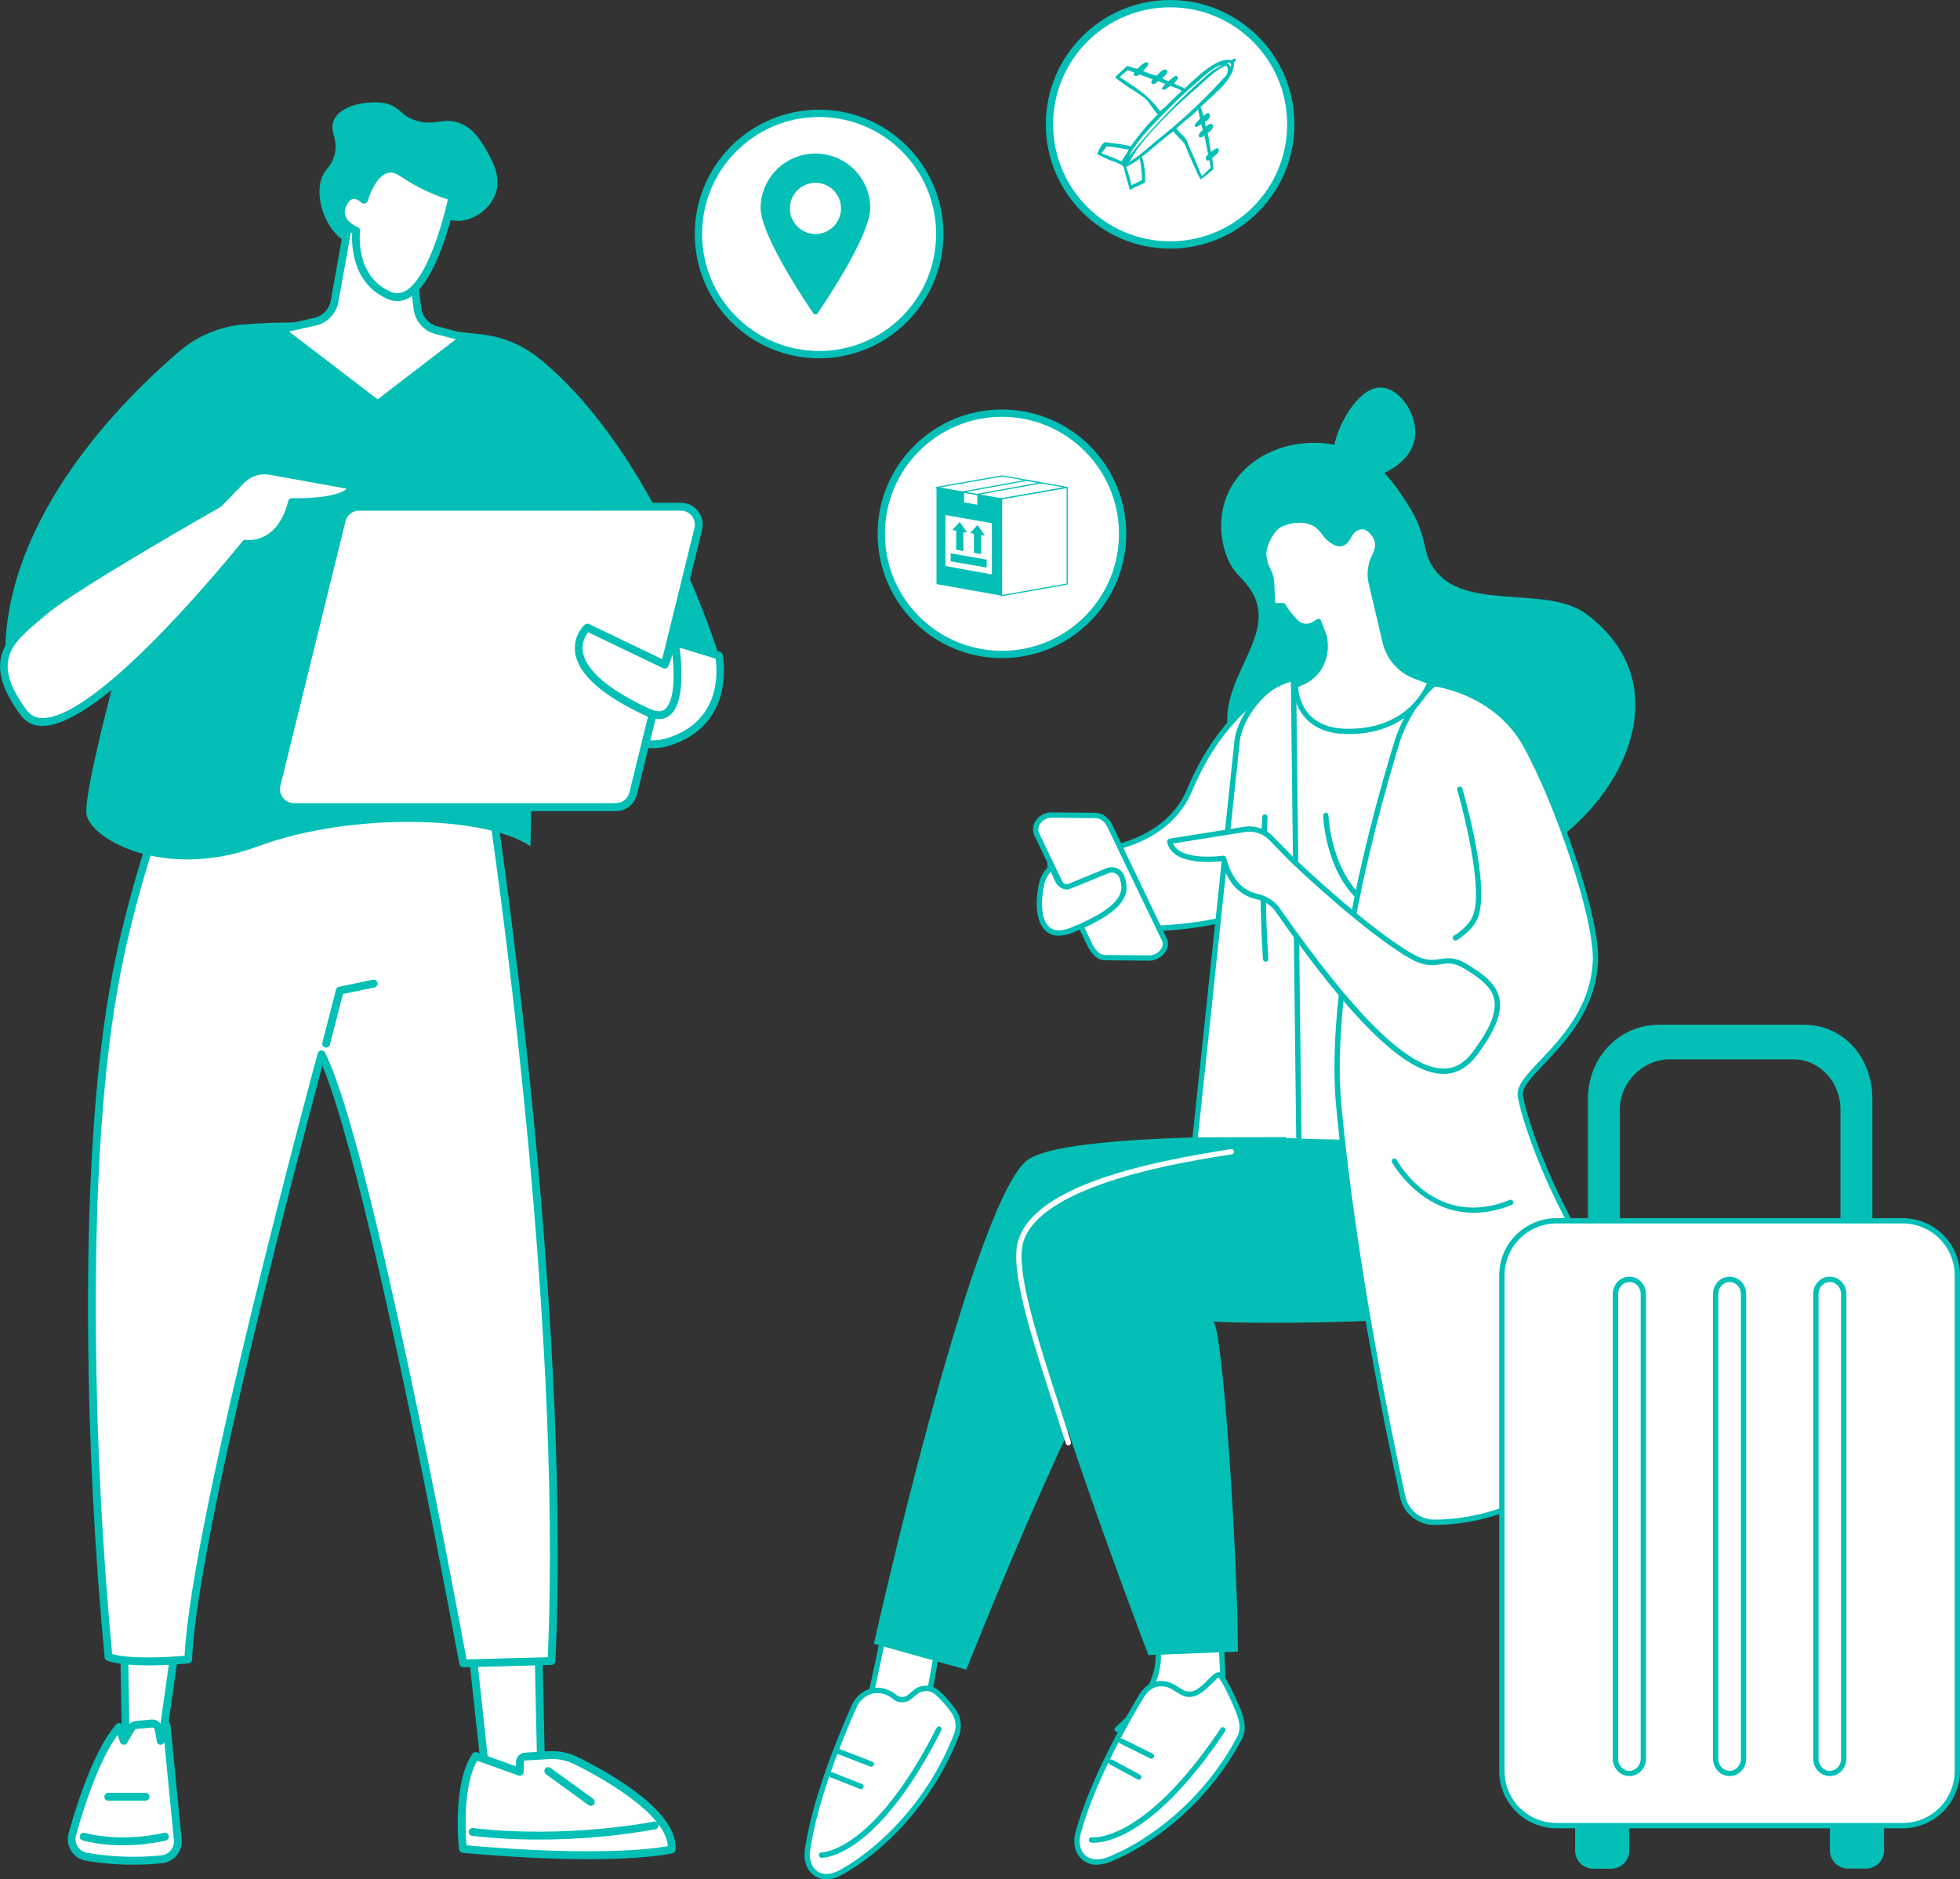 <svg width="268" height="257" viewBox="0 0 268 257" fill="none" xmlns="http://www.w3.org/2000/svg">
<rect x="0" y="0" width="268" height="257" fill="#333333" stroke="none"/>
<g clip-path="url(#clip0_2158_9069)">
<path d="M24.167 223.804L21.97 239.371H17.214L16.95 224.059L24.167 223.804Z" fill="white"/>
<path d="M17.212 239.91H21.979C22.107 239.91 22.231 239.864 22.328 239.779C22.425 239.694 22.488 239.577 22.506 239.449L24.703 223.88C24.714 223.802 24.708 223.723 24.686 223.647C24.663 223.572 24.624 223.503 24.572 223.445C24.52 223.386 24.456 223.34 24.384 223.309C24.313 223.279 24.235 223.264 24.157 223.267L16.938 223.523C16.799 223.528 16.667 223.589 16.571 223.691C16.475 223.794 16.422 223.93 16.425 224.071L16.69 239.383C16.692 239.522 16.748 239.655 16.845 239.753C16.943 239.852 17.074 239.908 17.212 239.91ZM21.506 238.834H17.737L17.491 224.579L23.548 224.364L21.506 238.834Z" fill="#03BFB5"/>
<path d="M22.159 254.258C18.713 254.617 15.234 254.499 11.82 253.908C11.485 253.85 11.165 253.722 10.882 253.532C10.599 253.342 10.359 253.094 10.177 252.804C9.995 252.515 9.875 252.19 9.825 251.85C9.775 251.511 9.796 251.164 9.887 250.834C10.977 246.925 13.321 239.525 16.275 236.158L16.919 238.05L17.95 236.314C18.02 236.197 18.116 236.098 18.231 236.025C18.346 235.953 18.476 235.908 18.61 235.896L20.752 235.692C20.967 235.67 21.184 235.731 21.357 235.862C21.531 235.994 21.649 236.186 21.689 236.402L21.977 238.042L22.789 235.929L24.314 251.569C24.381 252.214 24.191 252.859 23.787 253.363C23.383 253.867 22.798 254.188 22.159 254.258Z" fill="white"/>
<path d="M18.273 255C19.59 255.002 20.906 254.932 22.215 254.792C22.99 254.705 23.699 254.313 24.19 253.702C24.681 253.091 24.913 252.31 24.837 251.527L23.312 235.888C23.301 235.768 23.249 235.655 23.166 235.567C23.083 235.48 22.973 235.423 22.855 235.407C22.736 235.39 22.615 235.415 22.512 235.477C22.408 235.538 22.329 235.633 22.286 235.747L22.15 236.099C22.047 235.801 21.849 235.547 21.587 235.376C21.325 235.204 21.013 235.126 20.702 235.153L18.561 235.354C18.343 235.375 18.133 235.448 17.948 235.566C17.762 235.683 17.607 235.843 17.493 236.033L17.06 236.794L16.788 235.988C16.758 235.899 16.705 235.819 16.634 235.757C16.564 235.696 16.479 235.653 16.388 235.635C16.296 235.617 16.202 235.623 16.113 235.653C16.025 235.683 15.946 235.735 15.884 235.806C12.883 239.229 10.524 246.602 9.384 250.702C9.272 251.104 9.245 251.526 9.304 251.94C9.364 252.354 9.508 252.751 9.729 253.105C9.95 253.459 10.242 253.762 10.585 253.995C10.93 254.228 11.318 254.386 11.726 254.459C13.889 254.826 16.08 255.007 18.273 255ZM22.471 238.236L23.778 251.633C23.826 252.134 23.677 252.634 23.363 253.025C23.049 253.416 22.596 253.667 22.101 253.723C18.704 254.078 15.276 253.962 11.911 253.378C11.648 253.332 11.397 253.231 11.175 253.082C10.953 252.932 10.764 252.738 10.62 252.51C10.478 252.284 10.385 252.031 10.347 251.766C10.309 251.501 10.327 251.231 10.4 250.973C11.438 247.252 13.497 240.764 16.083 237.26L16.413 238.241C16.447 238.338 16.506 238.423 16.586 238.487C16.666 238.551 16.762 238.591 16.863 238.601C16.964 238.612 17.066 238.593 17.157 238.548C17.248 238.502 17.324 238.431 17.376 238.343L18.407 236.607C18.434 236.562 18.47 236.524 18.514 236.497C18.558 236.469 18.608 236.451 18.66 236.446L20.801 236.245C20.883 236.238 20.966 236.262 21.032 236.312C21.098 236.363 21.142 236.437 21.157 236.52L21.445 238.161C21.464 238.277 21.521 238.383 21.606 238.464C21.692 238.544 21.801 238.594 21.917 238.606C22.033 238.617 22.15 238.59 22.249 238.528C22.348 238.466 22.425 238.372 22.466 238.262L22.471 238.236Z" fill="#03BFB5"/>
<path d="M16.755 252.342C18.749 252.349 20.737 252.13 22.682 251.69C22.75 251.673 22.813 251.642 22.869 251.6C22.926 251.558 22.973 251.506 23.009 251.445C23.045 251.385 23.069 251.318 23.079 251.248C23.09 251.178 23.086 251.107 23.069 251.038C23.052 250.97 23.022 250.906 22.981 250.849C22.939 250.792 22.887 250.744 22.827 250.708C22.767 250.672 22.701 250.647 22.631 250.637C22.562 250.627 22.492 250.63 22.424 250.647C22.368 250.661 16.802 252.035 11.567 250.647C11.499 250.629 11.429 250.625 11.36 250.634C11.291 250.644 11.224 250.667 11.164 250.702C11.103 250.738 11.05 250.785 11.008 250.841C10.966 250.897 10.935 250.961 10.917 251.029C10.899 251.097 10.895 251.168 10.904 251.238C10.913 251.308 10.936 251.375 10.971 251.436C11.007 251.497 11.053 251.55 11.109 251.593C11.164 251.636 11.228 251.667 11.295 251.685C13.08 252.138 14.915 252.359 16.755 252.342Z" fill="#03BFB5"/>
<path d="M14.837 246.252H19.936C20.072 246.243 20.198 246.182 20.291 246.082C20.384 245.982 20.435 245.851 20.435 245.714C20.435 245.577 20.384 245.445 20.291 245.345C20.198 245.246 20.072 245.185 19.936 245.176H14.837C14.764 245.171 14.691 245.181 14.622 245.206C14.553 245.231 14.49 245.27 14.437 245.32C14.383 245.371 14.341 245.432 14.312 245.499C14.283 245.567 14.268 245.64 14.268 245.714C14.268 245.788 14.283 245.861 14.312 245.928C14.341 245.996 14.383 246.057 14.437 246.107C14.49 246.158 14.553 246.197 14.622 246.221C14.691 246.246 14.764 246.257 14.837 246.252Z" fill="#03BFB5"/>
<path d="M64.513 225.192L66.49 243.339L74.051 244.937L73.592 223.66L64.513 225.192Z" fill="white"/>
<path d="M74.051 245.476C74.122 245.476 74.192 245.462 74.257 245.434C74.323 245.407 74.382 245.366 74.432 245.315C74.482 245.264 74.521 245.203 74.547 245.137C74.573 245.07 74.586 244.999 74.585 244.928L74.117 223.648C74.115 223.571 74.097 223.494 74.064 223.425C74.031 223.355 73.983 223.293 73.924 223.244C73.865 223.194 73.797 223.159 73.723 223.138C73.649 223.118 73.571 223.115 73.496 223.128L64.416 224.662C64.282 224.684 64.161 224.758 64.079 224.867C63.996 224.977 63.959 225.114 63.974 225.251L65.953 243.395C65.964 243.509 66.011 243.616 66.086 243.701C66.162 243.786 66.262 243.845 66.373 243.868L73.936 245.467C73.974 245.474 74.012 245.477 74.051 245.476ZM73.072 224.293L73.503 244.273L66.977 242.894L65.103 225.634L73.072 224.293Z" fill="#03BFB5"/>
<path d="M63.297 252.853C63.297 252.853 62.329 244.121 65.04 240.135L71.088 242.308V241.005C71.08 240.811 71.146 240.622 71.272 240.475C71.397 240.328 71.574 240.236 71.765 240.215L75.138 240.021C76.403 239.951 77.666 240.212 78.801 240.78C82.842 242.788 92.153 247.956 91.849 252.912C91.849 252.912 84.522 254.745 63.297 252.853Z" fill="white"/>
<path d="M80.462 254.253C88.567 254.253 91.778 253.482 91.977 253.432C92.088 253.405 92.186 253.343 92.259 253.255C92.332 253.167 92.374 253.057 92.38 252.943C92.683 247.855 84.149 242.837 79.029 240.298C77.809 239.691 76.456 239.41 75.098 239.485L71.725 239.679C71.399 239.708 71.097 239.862 70.88 240.108C70.662 240.355 70.546 240.675 70.554 241.005V241.546L65.215 239.629C65.105 239.589 64.984 239.587 64.872 239.623C64.76 239.659 64.663 239.732 64.597 239.83C61.807 243.935 62.723 252.548 62.765 252.912C62.779 253.035 62.834 253.15 62.922 253.236C63.011 253.322 63.125 253.375 63.248 253.385C70.535 254.038 76.183 254.253 80.462 254.253ZM91.314 252.47C89.53 252.799 81.643 253.919 63.784 252.357C63.644 250.623 63.273 244.178 65.257 240.785L70.907 242.816C70.987 242.843 71.073 242.85 71.156 242.838C71.239 242.825 71.319 242.792 71.387 242.743C71.456 242.693 71.512 242.628 71.55 242.552C71.589 242.477 71.61 242.393 71.61 242.308V241.005C71.604 240.949 71.619 240.893 71.65 240.846C71.682 240.8 71.729 240.766 71.783 240.752L75.156 240.558C76.331 240.494 77.502 240.739 78.555 241.267C81.542 242.74 91.038 247.815 91.314 252.47Z" fill="#03BFB5"/>
<path d="M73.601 251.562C78.971 251.575 84.331 251.105 89.619 250.158C89.687 250.144 89.752 250.116 89.81 250.077C89.868 250.038 89.918 249.987 89.956 249.928C89.995 249.87 90.022 249.804 90.035 249.735C90.049 249.665 90.048 249.594 90.034 249.525C90.021 249.456 89.993 249.39 89.954 249.332C89.915 249.273 89.865 249.223 89.807 249.184C89.749 249.145 89.684 249.118 89.615 249.105C89.547 249.091 89.476 249.092 89.408 249.106C89.288 249.129 77.49 251.491 64.648 249.987C64.513 249.98 64.379 250.025 64.276 250.113C64.172 250.202 64.105 250.327 64.089 250.463C64.073 250.599 64.11 250.736 64.19 250.846C64.271 250.957 64.391 251.032 64.524 251.056C67.538 251.4 70.568 251.569 73.601 251.562Z" fill="#03BFB5"/>
<path d="M80.79 246.961C80.903 246.962 81.013 246.926 81.105 246.859C81.197 246.792 81.265 246.698 81.299 246.589C81.334 246.481 81.334 246.364 81.298 246.255C81.263 246.147 81.194 246.053 81.102 245.987L75.278 241.759C75.222 241.718 75.157 241.688 75.089 241.672C75.021 241.656 74.951 241.653 74.882 241.665C74.812 241.676 74.746 241.701 74.687 241.738C74.627 241.775 74.576 241.824 74.535 241.881C74.494 241.938 74.464 242.003 74.448 242.072C74.432 242.141 74.43 242.212 74.441 242.282C74.452 242.351 74.477 242.418 74.514 242.478C74.55 242.538 74.599 242.59 74.655 242.632L80.478 246.859C80.569 246.925 80.678 246.961 80.79 246.961Z" fill="#03BFB5"/>
<path d="M66.871 107.461C66.871 107.461 77.719 177.064 75.409 227.161L63.348 227.476C63.348 227.476 50.411 156.83 43.958 144.192C43.958 144.192 26.425 208.601 25.748 226.946C25.748 226.946 17.945 227.738 14.837 226.608C13.167 208.915 12.663 193.863 12.581 182.368C12.347 149.46 15.458 134.512 17.165 127.421C18.732 120.909 20.416 115.618 21.644 112.052L25.748 100.23L66.871 107.461Z" fill="white"/>
<path d="M63.348 228.008H63.362L75.424 227.693C75.558 227.69 75.686 227.635 75.783 227.54C75.879 227.445 75.935 227.316 75.941 227.18C78.227 177.603 67.508 108.068 67.396 107.371C67.379 107.26 67.328 107.158 67.25 107.078C67.172 106.999 67.072 106.946 66.963 106.926L25.839 99.677C25.715 99.655 25.588 99.678 25.48 99.742C25.371 99.806 25.288 99.907 25.247 100.027L21.143 111.849C19.412 116.89 17.898 122.08 16.648 127.281C14.563 135.933 11.82 151.056 12.047 182.358C12.155 196.994 12.914 211.894 14.305 226.648C14.315 226.75 14.353 226.846 14.415 226.927C14.478 227.007 14.561 227.068 14.656 227.102C17.842 228.261 25.479 227.504 25.802 227.471C25.927 227.455 26.043 227.394 26.129 227.3C26.215 227.205 26.265 227.083 26.27 226.956C26.879 210.405 41.51 155.314 44.073 145.748C50.594 161.116 62.683 226.889 62.812 227.573C62.836 227.698 62.903 227.81 63.001 227.89C63.099 227.969 63.222 228.011 63.348 228.008ZM74.899 226.632L63.789 226.923C62.575 220.331 50.65 156.115 44.431 143.932C44.381 143.836 44.304 143.757 44.21 143.706C44.116 143.654 44.008 143.633 43.902 143.643C43.795 143.655 43.695 143.699 43.614 143.769C43.532 143.839 43.473 143.932 43.445 144.036C43.269 144.676 26.181 207.638 25.237 226.431C23.598 226.57 18.023 226.968 15.334 226.194C13.966 211.587 13.225 196.838 13.113 182.351C12.879 151.167 15.612 136.131 17.683 127.537C18.927 122.368 20.431 117.209 22.148 112.204L26.102 100.819L66.403 107.912C67.253 113.525 77.002 179.102 74.899 226.627V226.632Z" fill="#03BFB5"/>
<path d="M44.597 143.267C44.715 143.267 44.83 143.227 44.923 143.154C45.017 143.081 45.083 142.978 45.113 142.863L46.888 135.935L51.172 135.041C51.244 135.03 51.313 135.005 51.374 134.966C51.436 134.927 51.489 134.876 51.53 134.816C51.572 134.756 51.6 134.688 51.615 134.617C51.63 134.545 51.63 134.471 51.615 134.4C51.6 134.328 51.571 134.26 51.53 134.2C51.488 134.14 51.435 134.089 51.374 134.051C51.312 134.012 51.243 133.987 51.172 133.976C51.1 133.965 51.027 133.968 50.957 133.987L46.347 134.949C46.25 134.97 46.16 135.017 46.088 135.087C46.016 135.156 45.964 135.244 45.94 135.342L44.08 142.593C44.062 142.662 44.058 142.733 44.068 142.803C44.078 142.873 44.101 142.941 44.137 143.001C44.172 143.062 44.22 143.115 44.276 143.158C44.332 143.2 44.396 143.231 44.464 143.248C44.507 143.26 44.552 143.267 44.597 143.267Z" fill="#03BFB5"/>
<path d="M65.81 45.721C58.753 44.917 43.82 43.487 33.314 44.368C30.087 44.638 27.022 45.915 24.546 48.022C17.086 54.382 0.921 70.32 0.71 89.179L17.268 86.755C17.268 86.755 11.412 107.903 11.82 111.3C12.227 114.698 22.468 120.481 35.289 115.738C48.109 110.995 66.555 111.575 72.533 115.738L73.109 89.647H98.297C98.297 89.647 89.965 62.281 73.803 49.071C71.51 47.207 68.737 46.044 65.81 45.721Z" fill="#03BFB5"/>
<path d="M98.297 89.647C98.297 89.647 100.267 98.745 91.308 101.469C82.348 104.193 73.835 87.737 73.835 87.737L80.071 84.095L98.297 89.647Z" fill="white"/>
<path d="M89.242 102.325C89.994 102.325 90.742 102.212 91.462 101.992C100.785 99.154 98.838 89.628 98.817 89.531C98.796 89.438 98.751 89.352 98.687 89.281C98.622 89.211 98.54 89.16 98.45 89.132L80.228 83.58C80.158 83.558 80.085 83.552 80.013 83.56C79.941 83.569 79.871 83.593 79.809 83.63L73.568 87.278C73.451 87.347 73.364 87.46 73.326 87.592C73.288 87.724 73.302 87.865 73.365 87.987C73.69 88.626 80.877 102.325 89.242 102.325ZM97.831 90.066C98.079 91.643 98.726 98.653 91.153 100.963C90.539 101.15 89.901 101.245 89.26 101.244C82.315 101.244 75.871 90.321 74.552 87.947L80.141 84.677L97.831 90.066Z" fill="#03BFB5"/>
<path d="M40.177 110.381H84.215C84.757 110.38 85.283 110.197 85.71 109.86C86.137 109.523 86.44 109.051 86.571 108.52L95.472 72.344C95.561 71.983 95.567 71.606 95.49 71.243C95.413 70.879 95.255 70.538 95.028 70.245C94.8 69.952 94.51 69.715 94.179 69.552C93.848 69.389 93.484 69.304 93.116 69.304H49.078C48.536 69.304 48.01 69.487 47.583 69.824C47.156 70.162 46.853 70.633 46.722 71.164L37.832 107.34C37.744 107.7 37.737 108.076 37.813 108.439C37.89 108.802 38.047 109.143 38.272 109.436C38.498 109.729 38.787 109.966 39.117 110.129C39.447 110.293 39.809 110.379 40.177 110.381Z" fill="white"/>
<path d="M40.177 110.92H84.215C84.879 110.922 85.525 110.699 86.048 110.286C86.571 109.873 86.941 109.294 87.098 108.643L95.999 72.467C96.108 72.027 96.116 71.567 96.022 71.123C95.928 70.68 95.735 70.263 95.458 69.906C95.181 69.548 94.827 69.259 94.423 69.061C94.019 68.862 93.575 68.759 93.125 68.76H49.088C48.426 68.758 47.783 68.982 47.262 69.393C46.741 69.805 46.371 70.381 46.214 71.03L37.324 107.205C37.216 107.646 37.209 108.105 37.303 108.549C37.397 108.993 37.589 109.409 37.866 109.767C38.143 110.124 38.497 110.413 38.901 110.612C39.305 110.811 39.749 110.915 40.198 110.915L40.177 110.92ZM93.116 69.833C93.403 69.834 93.686 69.9 93.943 70.027C94.201 70.153 94.427 70.337 94.604 70.565C94.781 70.793 94.905 71.058 94.966 71.34C95.028 71.623 95.024 71.916 94.957 72.198L86.056 108.373C85.955 108.788 85.719 109.157 85.385 109.421C85.052 109.684 84.641 109.828 84.217 109.827H40.179C39.893 109.827 39.61 109.761 39.352 109.634C39.094 109.507 38.868 109.323 38.691 109.096C38.514 108.868 38.39 108.603 38.329 108.32C38.268 108.037 38.271 107.744 38.338 107.463L47.24 71.287C47.341 70.873 47.578 70.504 47.911 70.241C48.244 69.978 48.655 69.835 49.078 69.836L93.116 69.833Z" fill="#03BFB5"/>
<path d="M92.198 87.283L90.905 90.903L80.314 85.812C80.314 85.812 74.491 90.903 88.607 97.424C94.489 100.131 92.198 87.283 92.198 87.283Z" fill="white"/>
<path d="M90.085 98.341C90.621 98.349 91.143 98.171 91.565 97.837C94.17 95.797 92.879 88.063 92.722 87.198C92.701 87.082 92.642 86.976 92.555 86.897C92.468 86.819 92.358 86.771 92.241 86.761C92.125 86.751 92.009 86.781 91.91 86.844C91.812 86.907 91.737 87.002 91.696 87.112L90.602 90.172L80.544 85.339C80.451 85.294 80.346 85.277 80.243 85.291C80.141 85.305 80.044 85.349 79.966 85.417C79.459 85.901 79.073 86.499 78.842 87.164C78.611 87.828 78.541 88.538 78.637 89.236C79.057 92.208 82.338 95.13 88.384 97.925C88.915 98.184 89.495 98.326 90.085 98.341ZM91.959 89.529C92.226 92.222 92.258 95.932 90.909 96.989C90.417 97.372 89.738 97.355 88.825 96.934C81.748 93.664 79.951 90.865 79.689 89.091C79.62 88.626 79.651 88.15 79.778 87.697C79.906 87.244 80.128 86.824 80.429 86.465L90.675 91.382C90.743 91.413 90.816 91.43 90.891 91.43C90.965 91.43 91.038 91.413 91.106 91.382C91.175 91.354 91.237 91.312 91.289 91.257C91.341 91.203 91.38 91.139 91.406 91.068L91.959 89.529Z" fill="#03BFB5"/>
<path d="M29.908 68.862C29.908 68.862 10.11 80.078 6.027 83.601C1.944 87.124 -2.485 89.796 3.27 97.499C9.025 105.203 33.572 74.352 33.572 74.352C33.572 74.352 38.285 75.139 39.931 68.658C39.931 68.658 47.895 68.944 48.181 66.424L36.954 64.395C36.239 64.266 35.504 64.316 34.812 64.539C34.12 64.763 33.493 65.154 32.986 65.679L29.908 68.862Z" fill="white"/>
<path d="M5.816 99.27C13.991 99.27 31.716 77.518 33.808 74.917C34.947 74.962 38.762 74.68 40.332 69.214C42.37 69.252 48.404 69.141 48.708 66.492C48.723 66.356 48.686 66.22 48.605 66.111C48.525 66.001 48.406 65.926 48.273 65.901L37.045 63.875C36.244 63.728 35.419 63.782 34.643 64.032C33.867 64.282 33.163 64.721 32.595 65.31L29.571 68.436C28.1 69.27 9.66 79.75 5.678 83.199C5.364 83.471 5.048 83.736 4.741 83.999C1.049 87.103 -2.755 90.314 2.851 97.83C3.184 98.289 3.622 98.659 4.127 98.911C4.632 99.163 5.19 99.289 5.753 99.277L5.816 99.27ZM33.574 73.815C33.494 73.814 33.415 73.832 33.342 73.866C33.27 73.901 33.206 73.951 33.155 74.014C32.962 74.25 13.823 98.194 5.826 98.194H5.765C5.364 98.206 4.967 98.119 4.606 97.941C4.246 97.764 3.934 97.501 3.696 97.175C-1.309 90.477 1.661 87.98 5.418 84.819C5.737 84.552 6.055 84.284 6.374 84.01C10.37 80.561 29.971 69.441 30.168 69.33C30.212 69.304 30.253 69.272 30.288 69.235L33.365 66.055C33.812 65.593 34.365 65.249 34.974 65.052C35.583 64.855 36.231 64.811 36.86 64.925L47.401 66.831C46.401 67.854 42.59 68.214 39.945 68.121C39.824 68.115 39.704 68.151 39.606 68.225C39.508 68.298 39.44 68.404 39.411 68.523C37.912 74.434 33.825 73.848 33.651 73.82C33.626 73.816 33.6 73.814 33.574 73.815Z" fill="#03BFB5"/>
<path d="M57.844 32.674C58.202 33.301 57.462 34.516 57.455 34.514C57.448 34.511 57.809 30.967 59.772 30.059C60.908 29.537 61.498 30.404 63.191 30.17C64.993 29.92 66.972 28.574 67.717 26.605C68.614 24.24 67.321 21.963 66.504 20.533C65.686 19.102 64.66 17.53 62.87 16.847C60.528 15.955 59.558 17.32 56.886 16.485C54.712 15.802 54.869 14.745 52.934 14.189C51.322 13.716 46.673 13.991 45.633 16.485C44.972 18.067 46.396 19.032 45.687 21.375C45.26 22.793 44.59 22.956 44.103 24.044C42.89 26.739 44.41 31.478 47.303 33.064C51.229 35.218 56.993 31.194 57.844 32.674Z" fill="#03BFB5"/>
<path d="M56.162 34.582L57.075 42.148C57.161 42.852 57.454 43.514 57.917 44.048C58.379 44.582 58.989 44.964 59.668 45.144L63.524 46.158L51.639 55.292L38.287 45.066L43.077 43.988C43.751 43.834 44.366 43.483 44.843 42.978C45.321 42.473 45.64 41.838 45.761 41.151L47.753 30.005L56.162 34.582Z" fill="white"/>
<path d="M51.639 55.831C51.755 55.831 51.869 55.792 51.962 55.72L63.847 46.586C63.926 46.525 63.987 46.442 64.022 46.348C64.058 46.253 64.066 46.151 64.046 46.052C64.027 45.953 63.98 45.862 63.911 45.789C63.842 45.715 63.754 45.663 63.658 45.638L59.802 44.624C59.224 44.474 58.705 44.151 58.313 43.698C57.92 43.245 57.672 42.682 57.602 42.084L56.689 34.518C56.678 34.433 56.648 34.351 56.6 34.28C56.552 34.209 56.487 34.15 56.413 34.109L48.001 29.544C47.926 29.505 47.844 29.484 47.76 29.484C47.676 29.484 47.593 29.505 47.518 29.544C47.443 29.581 47.376 29.635 47.325 29.703C47.275 29.771 47.24 29.85 47.225 29.934L45.234 41.08C45.131 41.661 44.86 42.199 44.455 42.625C44.05 43.051 43.529 43.347 42.958 43.475L38.17 44.553C38.073 44.577 37.984 44.628 37.914 44.7C37.844 44.772 37.796 44.862 37.774 44.961C37.753 45.059 37.759 45.162 37.793 45.257C37.826 45.352 37.885 45.436 37.964 45.499L51.315 55.722C51.408 55.794 51.522 55.832 51.639 55.831ZM62.329 46.4L51.639 54.616L39.521 45.338L43.19 44.513C43.965 44.339 44.673 43.937 45.224 43.358C45.774 42.779 46.143 42.049 46.284 41.259L48.144 30.854L55.665 34.937L56.546 42.226C56.641 43.039 56.977 43.803 57.511 44.419C58.044 45.034 58.75 45.473 59.535 45.676L62.329 46.4Z" fill="#03BFB5"/>
<path d="M48.706 31.563C48.706 31.563 45.747 30.437 46.86 27.969C47.973 25.5 49.779 27.323 49.779 27.323C49.779 27.323 51.461 21.242 54.993 23.64C57.106 25.079 59.427 26.182 61.873 26.91C61.873 26.91 60.627 33.029 58.394 37.1C57.045 39.557 55.349 41.266 53.325 40.441C47.816 38.183 48.706 31.563 48.706 31.563Z" fill="white"/>
<path d="M54.332 41.177C55.623 41.177 57.225 40.333 58.86 37.351C61.107 33.256 62.341 27.262 62.393 27.009C62.421 26.874 62.397 26.733 62.325 26.616C62.253 26.499 62.139 26.414 62.006 26.38C59.621 25.663 57.357 24.586 55.291 23.186C54.323 22.528 53.374 22.365 52.48 22.713C50.887 23.306 49.929 25.352 49.514 26.458C49.08 26.195 48.568 26.093 48.066 26.17C47.364 26.297 46.794 26.829 46.382 27.749C46.206 28.1 46.105 28.485 46.087 28.879C46.069 29.272 46.135 29.665 46.279 30.031C46.684 31.021 47.624 31.624 48.153 31.896C48.066 33.428 48.125 38.888 53.135 40.943C53.516 41.097 53.922 41.177 54.332 41.177ZM61.245 27.276C60.901 28.792 59.736 33.535 57.928 36.831C56.469 39.488 54.988 40.533 53.527 39.935C48.458 37.857 49.226 31.688 49.235 31.624C49.251 31.504 49.225 31.382 49.164 31.278C49.102 31.174 49.008 31.093 48.896 31.05C48.882 31.05 47.64 30.556 47.256 29.605C47.171 29.376 47.135 29.131 47.151 28.886C47.166 28.641 47.233 28.403 47.347 28.186C47.607 27.61 47.91 27.283 48.249 27.22C48.718 27.132 49.242 27.536 49.406 27.692C49.472 27.758 49.554 27.806 49.644 27.83C49.733 27.854 49.827 27.854 49.917 27.829C50.006 27.805 50.088 27.758 50.154 27.693C50.22 27.627 50.269 27.546 50.294 27.456C50.528 26.586 51.465 24.219 52.845 23.708C53.414 23.495 54.016 23.616 54.698 24.075C56.722 25.445 58.925 26.523 61.245 27.276Z" fill="#03BFB5"/>
</g>
<g clip-path="url(#clip1_2158_9069)">
<path d="M121.423 220.468C121.499 220.78 117.827 237.567 117.827 237.567L126.26 236.154L128.803 221.963L121.423 220.468Z" fill="white"/>
<path d="M117.827 237.925C117.777 237.925 117.729 237.916 117.684 237.896C117.638 237.877 117.598 237.849 117.564 237.813C117.522 237.77 117.492 237.717 117.476 237.659C117.46 237.602 117.458 237.541 117.471 237.483C118.89 230.997 121.008 221.158 121.059 220.481C121.057 220.426 121.066 220.37 121.088 220.319C121.11 220.268 121.143 220.223 121.186 220.186C121.228 220.15 121.277 220.124 121.331 220.109C121.385 220.095 121.441 220.094 121.496 220.104L128.881 221.591C128.974 221.61 129.056 221.664 129.11 221.743C129.163 221.821 129.184 221.917 129.167 222.011L126.625 236.204C126.612 236.278 126.576 236.346 126.523 236.399C126.469 236.451 126.4 236.486 126.326 236.498L117.893 237.91C117.871 237.917 117.849 237.922 117.827 237.925ZM121.721 220.894C121.539 221.979 120.841 225.475 118.296 237.116L125.954 235.834L128.39 222.244L121.721 220.894Z" fill="#03BFB5"/>
<path d="M122.308 232.061C121.698 231.526 120.926 231.21 120.115 231.164C118.7 231.103 117.41 231.99 116.824 233.287C115.361 236.536 111.501 245.59 110.41 252.989C110.025 255.604 112.001 257.732 115.078 256.017C120.122 253.209 127.12 246.766 130.788 237.241C130.996 236.705 131.067 236.124 130.994 235.553C130.921 234.981 130.705 234.437 130.368 233.971C129.716 233.064 128.973 232.227 128.15 231.471C127.737 231.107 127.207 230.902 126.656 230.893C126.105 230.885 125.569 231.073 125.144 231.423L124.35 232.074C124.062 232.312 123.7 232.441 123.327 232.439C122.953 232.436 122.592 232.303 122.308 232.061Z" fill="white"/>
<path d="M113 257C112.411 257.007 111.834 256.834 111.346 256.504C110.327 255.801 109.83 254.433 110.051 252.936C111.138 245.562 114.918 236.635 116.5 233.138C117.162 231.674 118.612 230.736 120.138 230.801C121.029 230.851 121.878 231.197 122.551 231.782C122.771 231.967 123.048 232.069 123.335 232.071C123.622 232.074 123.901 231.975 124.124 231.793L124.916 231.133C125.405 230.725 126.025 230.506 126.663 230.517C127.3 230.528 127.912 230.767 128.388 231.19C129.23 231.962 129.989 232.819 130.655 233.746C131.03 234.261 131.27 234.863 131.351 235.494C131.433 236.126 131.354 236.769 131.122 237.362C127.466 246.867 120.527 253.386 115.255 256.324C114.366 256.83 113.613 257 113 257ZM119.981 231.524C118.802 231.524 117.678 232.279 117.155 233.437C115.594 236.906 111.844 245.759 110.771 253.042C110.59 254.264 110.969 255.355 111.763 255.906C112.557 256.458 113.676 256.384 114.905 255.7C120.066 252.827 126.86 246.434 130.449 237.111C130.637 236.631 130.702 236.111 130.636 235.599C130.57 235.088 130.377 234.601 130.073 234.184C129.437 233.298 128.711 232.479 127.907 231.742C127.56 231.433 127.113 231.259 126.648 231.252C126.183 231.245 125.731 231.405 125.375 231.704L124.582 232.355C124.228 232.645 123.785 232.802 123.328 232.799C122.871 232.796 122.429 232.633 122.08 232.339C121.529 231.851 120.83 231.565 120.095 231.526L119.981 231.524Z" fill="#03BFB5"/>
<path d="M112.332 254.053H112.292C112.2 254.044 112.114 254.001 112.053 253.932C111.991 253.862 111.959 253.772 111.961 253.679C111.964 253.587 112.003 253.499 112.068 253.434C112.134 253.368 112.222 253.33 112.315 253.328C112.404 253.336 119.47 253.263 128.067 236.287C128.111 236.201 128.188 236.135 128.28 236.105C128.372 236.076 128.472 236.083 128.558 236.127C128.644 236.171 128.709 236.247 128.739 236.339C128.769 236.431 128.761 236.531 128.717 236.617C120.095 253.637 112.996 254.053 112.332 254.053Z" fill="#03BFB5"/>
<path d="M117.732 244.672C117.687 244.673 117.642 244.664 117.6 244.647L113.598 243.069C113.552 243.053 113.509 243.028 113.472 242.995C113.436 242.963 113.406 242.923 113.386 242.878C113.365 242.833 113.354 242.785 113.352 242.736C113.351 242.687 113.36 242.638 113.378 242.592C113.396 242.547 113.423 242.505 113.457 242.47C113.492 242.435 113.533 242.408 113.578 242.389C113.624 242.371 113.673 242.361 113.722 242.362C113.771 242.363 113.82 242.374 113.865 242.394L117.866 243.971C117.944 244.003 118.009 244.06 118.049 244.134C118.09 244.208 118.103 244.294 118.087 244.377C118.072 244.459 118.028 244.534 117.963 244.588C117.898 244.642 117.817 244.671 117.732 244.672Z" fill="#03BFB5"/>
<path d="M119.135 241.611C119.09 241.611 119.046 241.602 119.004 241.586L114.309 239.769C114.262 239.754 114.218 239.729 114.181 239.696C114.144 239.664 114.114 239.624 114.092 239.579C114.071 239.534 114.059 239.485 114.057 239.436C114.056 239.386 114.064 239.337 114.082 239.291C114.1 239.244 114.128 239.202 114.163 239.167C114.198 239.132 114.239 239.104 114.285 239.086C114.331 239.067 114.381 239.058 114.43 239.06C114.48 239.061 114.529 239.072 114.574 239.093L119.267 240.91C119.346 240.941 119.412 240.999 119.453 241.073C119.494 241.147 119.508 241.233 119.492 241.316C119.477 241.399 119.432 241.475 119.367 241.529C119.302 241.583 119.219 241.612 119.135 241.612V241.611Z" fill="#03BFB5"/>
<path d="M157.441 220.415C157.502 220.542 157.97 222.513 158.335 225.833C158.945 231.367 152.746 236.49 152.746 236.49L167.429 234.508L166.868 221.704L157.441 220.415Z" fill="white"/>
<path d="M152.746 236.86C152.671 236.86 152.599 236.836 152.538 236.793C152.477 236.75 152.43 236.69 152.405 236.619C152.38 236.549 152.377 236.473 152.396 236.401C152.416 236.329 152.457 236.265 152.515 236.217C152.574 236.166 158.555 231.151 157.971 225.88C157.631 222.784 157.184 220.792 157.102 220.56C157.074 220.502 157.063 220.438 157.069 220.374C157.076 220.31 157.1 220.249 157.14 220.199C157.18 220.147 157.234 220.107 157.295 220.083C157.356 220.06 157.422 220.053 157.487 220.063L166.913 221.355C166.997 221.367 167.074 221.408 167.132 221.47C167.189 221.533 167.223 221.614 167.227 221.699L167.787 234.503C167.792 234.593 167.762 234.682 167.703 234.752C167.645 234.821 167.563 234.867 167.473 234.879L152.791 236.862L152.746 236.86ZM157.927 220.856C158.27 222.49 158.527 224.14 158.697 225.8C159.184 230.226 155.575 234.306 153.851 235.981L167.052 234.204L166.517 222.034L157.927 220.856Z" fill="#03BFB5"/>
<path d="M161.659 231.451C160.855 231.029 160.237 230.439 159.306 230.282C157.904 230.047 156.788 230.777 156.057 231.983C154.226 235.018 149.346 243.501 147.413 250.688C146.73 253.229 148.455 255.578 151.713 254.264C157.057 252.117 164.765 246.6 169.502 237.631C170.046 236.6 169.859 235.441 169.458 234.341C169.104 233.366 167.658 230.046 166.865 229.149C166.109 228.291 164.201 232.786 161.659 231.451Z" fill="white"/>
<path d="M149.955 255.006C149.213 255.025 148.492 254.766 147.932 254.279C147.003 253.453 146.667 252.044 147.058 250.594C148.984 243.429 153.771 235.066 155.739 231.797C156.616 230.345 157.9 229.679 159.361 229.925C160.075 230.044 160.616 230.388 161.138 230.72C161.358 230.86 161.586 231.005 161.823 231.129C163.03 231.764 164.072 230.848 165.211 229.679C165.778 229.097 166.19 228.676 166.635 228.676H166.651C166.744 228.678 166.834 228.7 166.918 228.74C167.001 228.78 167.075 228.837 167.134 228.908C167.987 229.871 169.466 233.305 169.798 234.215C170.324 235.661 170.332 236.833 169.823 237.8C165.092 246.755 157.436 252.35 151.846 254.601C151.247 254.855 150.605 254.992 149.955 255.006ZM158.775 230.601C157.578 230.601 156.811 231.427 156.363 232.172C154.41 235.409 149.662 243.707 147.764 250.782C147.446 251.965 147.698 253.095 148.425 253.736C149.153 254.377 150.279 254.453 151.585 253.927C157.054 251.724 164.551 246.241 169.19 237.461C169.605 236.675 169.583 235.723 169.125 234.465C168.72 233.351 167.324 230.234 166.617 229.41C166.44 229.471 166.039 229.882 165.742 230.186C164.761 231.19 163.281 232.71 161.494 231.772C161.231 231.635 160.998 231.481 160.758 231.333C160.275 231.027 159.819 230.736 159.25 230.64C159.095 230.614 158.937 230.601 158.78 230.601H158.775Z" fill="#03BFB5"/>
<path d="M149.576 252C149.437 252.002 149.298 251.993 149.161 251.973C149.07 251.954 148.989 251.9 148.936 251.824C148.883 251.747 148.862 251.653 148.877 251.561C148.891 251.468 148.941 251.385 149.015 251.329C149.089 251.272 149.182 251.246 149.275 251.256C149.369 251.271 156.41 252.082 166.913 236.348C166.967 236.27 167.05 236.217 167.143 236.199C167.237 236.182 167.333 236.201 167.412 236.254C167.491 236.307 167.547 236.388 167.566 236.481C167.586 236.574 167.569 236.671 167.518 236.751C158.008 250.995 151.278 252 149.576 252Z" fill="#03BFB5"/>
<path d="M155.699 243.377C155.642 243.376 155.585 243.361 155.534 243.334L151.731 241.275C151.689 241.253 151.652 241.222 151.622 241.185C151.592 241.148 151.569 241.106 151.556 241.06C151.542 241.014 151.538 240.966 151.543 240.919C151.547 240.872 151.562 240.826 151.584 240.784C151.607 240.742 151.638 240.705 151.675 240.675C151.712 240.645 151.754 240.623 151.8 240.609C151.846 240.595 151.894 240.591 151.941 240.596C151.988 240.601 152.034 240.615 152.076 240.638L155.88 242.694C155.922 242.717 155.959 242.748 155.99 242.786C156.02 242.823 156.042 242.866 156.056 242.912C156.069 242.958 156.074 243.006 156.068 243.054C156.063 243.102 156.048 243.148 156.025 243.19C155.993 243.248 155.946 243.296 155.889 243.329C155.831 243.362 155.766 243.379 155.699 243.377Z" fill="#03BFB5"/>
<path d="M157.446 240.512C157.388 240.513 157.332 240.5 157.28 240.474L153.166 238.426C153.123 238.404 153.085 238.374 153.054 238.338C153.023 238.302 153 238.259 152.985 238.214C152.955 238.122 152.963 238.022 153.007 237.936C153.05 237.85 153.127 237.785 153.219 237.755C153.311 237.725 153.411 237.733 153.497 237.777L157.613 239.823C157.686 239.86 157.745 239.92 157.78 239.995C157.815 240.069 157.824 240.154 157.805 240.234C157.785 240.314 157.74 240.385 157.675 240.435C157.61 240.486 157.53 240.513 157.447 240.512H157.446Z" fill="#03BFB5"/>
<path d="M197.223 155.878C197.223 155.878 145.826 153.65 140.207 158.861C132.585 165.932 119.492 224.793 119.492 224.793L132.134 228.334C132.134 228.334 151.183 180.027 155.903 180.027C160.622 180.027 205.123 178.442 205.123 178.442L197.223 155.878Z" fill="#03BFB5"/>
<path d="M207.335 154.256C207.335 154.256 214.115 174.135 208.719 177.761C203.324 181.387 164.442 181.08 165.79 180.625C167.138 180.171 169.262 213.168 169.262 225.868L157.026 226.339C157.026 226.339 137.513 175.295 139.618 169.599C143.382 159.403 172.343 157.067 181.61 155.705C183.523 155.424 207.335 154.256 207.335 154.256Z" fill="#03BFB5"/>
<path d="M146.084 197.653C146.007 197.653 145.932 197.629 145.869 197.583C145.807 197.538 145.761 197.474 145.738 197.401C145.297 196.027 144.862 194.678 144.432 193.353C140.822 182.213 137.971 173.413 139.274 169.485C141.735 162.064 157.029 158.886 168.318 157.142C168.414 157.127 168.511 157.151 168.589 157.208C168.667 157.265 168.719 157.35 168.733 157.446C168.748 157.541 168.724 157.638 168.667 157.716C168.61 157.794 168.524 157.846 168.429 157.86C162.033 158.851 142.57 161.855 139.964 169.714C138.735 173.415 141.695 182.551 145.123 193.13C145.551 194.452 145.986 195.801 146.429 197.179C146.444 197.225 146.449 197.273 146.446 197.32C146.442 197.368 146.429 197.414 146.407 197.457C146.385 197.499 146.355 197.537 146.319 197.568C146.282 197.599 146.24 197.622 146.194 197.637C146.159 197.648 146.121 197.653 146.084 197.653Z" fill="white"/>
<path d="M170.222 64.177C173.785 60.708 179.083 59.974 183.065 60.954C188.105 62.193 190.647 66.116 192.44 68.883C195.608 73.775 194.078 75.547 196.574 78.388C200.984 83.422 211.683 80.09 216.89 83.955C229.406 93.244 222.585 108.595 211.491 115.837C204.091 120.671 194.027 117.876 191.289 117.114C182.979 114.801 169.209 110.285 167.875 99.487C166.979 92.218 175.214 86.403 170.79 80.351C169.664 78.809 168.73 78.392 167.893 76.464C166.529 73.342 166.223 68.07 170.222 64.177Z" fill="#03BFB5"/>
<path d="M183.229 65.033C181.335 63.65 182.534 59.581 183.746 57.374C184.2 56.548 186.227 52.861 188.904 53.005C191.651 53.152 194.278 57.3 193.299 60.584C192.074 64.691 185.448 66.653 183.229 65.033Z" fill="#03BFB5"/>
<path d="M196.291 94.798C196.291 94.798 205.796 90.637 211.534 130.093C211.534 130.093 201.693 151.305 201.52 154.286C201.346 157.266 175.463 155.972 175.463 155.972L174.873 111.536L168.836 111.245L170.129 100.816C170.933 97.773 174.321 95.588 176.598 94.775L196.291 94.798Z" fill="white"/>
<path d="M187.082 156.615C181.129 156.615 175.506 156.337 175.445 156.334C175.353 156.329 175.266 156.29 175.202 156.224C175.138 156.157 175.101 156.069 175.1 155.977L174.514 111.884L168.818 111.61C168.768 111.607 168.719 111.595 168.674 111.572C168.63 111.55 168.59 111.519 168.558 111.481C168.526 111.443 168.502 111.399 168.488 111.351C168.474 111.303 168.469 111.253 168.475 111.204L169.768 100.767C169.77 100.751 169.773 100.734 169.778 100.719C170.559 97.76 173.797 95.385 176.476 94.428C176.515 94.414 176.556 94.406 176.598 94.407L196.226 94.428C196.537 94.324 197.685 94.045 199.272 94.924C203.001 96.992 208.218 104.761 211.893 130.032C211.904 130.102 211.894 130.173 211.863 130.237C208.47 137.553 202.016 151.996 201.882 154.299C201.844 154.96 201.753 156.502 188.43 156.602L187.082 156.615ZM175.822 155.624C177.241 155.688 182.854 155.924 188.426 155.881C200.458 155.792 201.141 154.518 201.159 154.264C201.324 151.322 210.348 131.798 211.162 130.037C207.358 103.937 201.902 97.255 198.975 95.595C197.452 94.729 196.478 95.114 196.436 95.13C196.391 95.149 196.343 95.159 196.294 95.16L176.664 95.139C174.184 96.042 171.207 98.213 170.491 100.886L169.248 110.908L174.893 111.179C174.985 111.184 175.073 111.224 175.137 111.29C175.201 111.356 175.238 111.445 175.24 111.537L175.822 155.624Z" fill="#03BFB5"/>
<path d="M176.869 92.781C176.869 92.781 176.786 92.803 176.631 92.853C175.192 93.323 167.579 96.307 162.664 108.032C158.425 118.147 143.564 116.688 143.564 116.688L143.686 126.466C143.686 126.466 167.146 129.361 174.526 122.252C174.987 121.807 176.869 92.781 176.869 92.781Z" fill="white"/>
<path d="M154.355 127.43C150.775 127.429 147.198 127.227 143.641 126.826C143.554 126.815 143.474 126.772 143.415 126.707C143.356 126.641 143.323 126.557 143.322 126.469L143.2 116.691C143.199 116.64 143.209 116.59 143.229 116.543C143.25 116.497 143.279 116.455 143.317 116.42C143.355 116.386 143.399 116.36 143.448 116.344C143.496 116.327 143.547 116.321 143.598 116.326C143.745 116.341 158.244 117.639 162.329 107.891C167.29 96.042 175.02 92.998 176.517 92.509C176.682 92.453 176.778 92.43 176.778 92.43C176.834 92.415 176.892 92.415 176.948 92.427C177.004 92.44 177.056 92.465 177.1 92.502C177.144 92.538 177.179 92.585 177.202 92.638C177.225 92.69 177.235 92.747 177.231 92.805C177.231 92.877 176.755 100.146 176.239 107.376C175.174 122.139 174.957 122.347 174.785 122.513C170.613 126.525 161.616 127.43 154.355 127.43ZM144.045 126.14C146.846 126.446 167.457 128.453 174.222 122.04C174.584 120.752 175.746 104.427 176.471 93.297C174.532 94.004 167.594 97.219 163 108.177C159.104 117.473 146.37 117.22 143.932 117.083L144.045 126.14Z" fill="#03BFB5"/>
<path d="M163.432 155.538L169.185 101.125C169.567 98.578 171.74 95.449 173.869 94.022C174.777 93.413 175.797 92.989 176.869 92.776C176.869 92.776 177.582 153.237 177.6 155.493L163.432 155.538Z" fill="white"/>
<path d="M163.432 155.901H163.394C163.346 155.897 163.299 155.884 163.256 155.861C163.213 155.839 163.175 155.809 163.144 155.772C163.114 155.735 163.091 155.692 163.077 155.646C163.063 155.599 163.058 155.551 163.063 155.503L168.818 101.091C169.203 98.512 171.331 95.284 173.661 93.73C174.608 93.093 175.672 92.65 176.791 92.428C176.844 92.418 176.898 92.419 176.949 92.432C177.001 92.445 177.049 92.469 177.091 92.503C177.132 92.536 177.166 92.578 177.189 92.626C177.213 92.674 177.225 92.727 177.226 92.78C177.226 93.384 177.939 153.27 177.957 155.498C177.958 155.594 177.92 155.687 177.852 155.755C177.785 155.823 177.693 155.862 177.597 155.863C177.501 155.863 177.409 155.825 177.341 155.758C177.272 155.69 177.234 155.599 177.233 155.503C177.216 153.379 176.571 98.79 176.507 93.237C175.638 93.463 174.813 93.833 174.068 94.333C171.918 95.765 169.892 98.837 169.542 101.183L163.789 155.579C163.779 155.667 163.737 155.749 163.672 155.808C163.606 155.867 163.52 155.9 163.432 155.901Z" fill="#03BFB5"/>
<path d="M188.057 124.675C188 124.675 187.943 124.66 187.892 124.634C181.352 121.191 180.934 111.932 180.919 111.541C180.914 111.491 180.92 111.442 180.935 111.395C180.95 111.348 180.975 111.304 181.008 111.267C181.04 111.23 181.08 111.2 181.125 111.178C181.17 111.157 181.218 111.145 181.268 111.144C181.317 111.142 181.367 111.15 181.413 111.168C181.459 111.186 181.501 111.213 181.536 111.248C181.571 111.282 181.599 111.324 181.618 111.37C181.637 111.416 181.646 111.465 181.645 111.514C181.645 111.605 182.065 120.745 188.229 123.991C188.3 124.029 188.357 124.089 188.39 124.163C188.423 124.236 188.43 124.319 188.412 124.397C188.393 124.475 188.348 124.545 188.285 124.595C188.222 124.646 188.145 124.674 188.064 124.675H188.057Z" fill="#03BFB5"/>
<path d="M196.109 93.503C196.109 93.503 204.428 94.412 208.576 101.837C212.723 109.263 218.477 125.474 218.148 131.572C217.589 141.911 207.392 146.604 207.881 149.87C208.119 151.457 210.218 159.527 216.248 170.023C221.209 178.668 222.354 196.877 221.54 197.396C216.083 200.894 207.251 208.188 196.099 208.183C195.095 208.184 194.12 207.842 193.338 207.212C192.556 206.583 192.013 205.706 191.8 204.725C190.019 196.619 185.119 173.132 183.052 151.304C181.261 132.401 190.096 104.659 190.751 102.311C192.453 96.275 196.109 93.503 196.109 93.503Z" fill="white"/>
<path d="M196.116 208.538H196.104C195.017 208.543 193.961 208.173 193.114 207.492C192.268 206.81 191.682 205.858 191.456 204.796C189.504 195.91 184.745 172.914 182.701 151.332C181.625 139.963 184.272 122.825 190.158 103.073C190.28 102.665 190.368 102.372 190.414 102.207C192.11 96.13 195.735 93.33 195.889 93.213C195.964 93.158 196.056 93.132 196.149 93.141C196.233 93.151 204.703 94.157 208.893 101.66C212.939 108.902 218.856 125.19 218.51 131.587C218.16 138.089 214.112 142.362 211.157 145.481C209.437 147.298 208.079 148.732 208.242 149.812C208.478 151.395 210.586 159.433 216.564 169.837C219.423 174.811 220.835 182.537 221.423 186.699C221.895 190.05 222.595 197.146 221.74 197.695C220.958 198.19 220.095 198.783 219.182 199.406C213.52 203.26 205.766 208.538 196.116 208.538ZM196.216 93.883C195.595 94.407 192.578 97.162 191.113 102.402C191.067 102.567 190.978 102.866 190.855 103.281C184.995 122.939 182.357 139.985 183.424 151.264C185.465 172.805 190.217 195.768 192.165 204.641C192.357 205.541 192.854 206.347 193.571 206.925C194.288 207.502 195.183 207.816 196.104 207.813H196.116C205.541 207.813 213.189 202.607 218.77 198.806C219.666 198.195 220.515 197.619 221.29 197.12C221.786 195.815 220.746 178.575 215.932 170.193C209.897 159.691 207.762 151.527 207.521 149.915C207.306 148.484 208.7 147.012 210.628 144.977C213.505 141.939 217.446 137.778 217.783 131.542C218.094 125.79 212.592 109.77 208.258 102.009C204.552 95.38 197.336 94.052 196.216 93.878V93.883Z" fill="#03BFB5"/>
<path d="M199.001 128.623C198.924 128.622 198.85 128.596 198.788 128.55C198.727 128.504 198.682 128.439 198.66 128.365C198.637 128.292 198.639 128.213 198.665 128.14C198.691 128.068 198.739 128.006 198.803 127.962C199.276 127.653 200.714 126.712 201.329 125.392C203.148 121.48 199.292 108.141 199.252 108.007C199.23 107.916 199.244 107.82 199.291 107.739C199.338 107.658 199.414 107.598 199.504 107.572C199.594 107.546 199.691 107.556 199.774 107.599C199.857 107.642 199.92 107.715 199.95 107.804C200.116 108.362 203.929 121.541 201.988 125.699C201.285 127.206 199.715 128.232 199.201 128.57C199.141 128.607 199.071 128.625 199.001 128.623Z" fill="#03BFB5"/>
<path d="M173.052 131.514C172.962 131.514 172.874 131.48 172.807 131.419C172.74 131.358 172.699 131.274 172.69 131.184C172.268 124.705 172.234 118.207 172.589 111.724C172.59 111.674 172.6 111.625 172.62 111.579C172.64 111.534 172.669 111.493 172.705 111.459C172.742 111.425 172.785 111.399 172.832 111.382C172.879 111.365 172.928 111.359 172.978 111.362C173.028 111.365 173.076 111.379 173.121 111.402C173.165 111.425 173.204 111.456 173.235 111.495C173.267 111.534 173.29 111.578 173.303 111.626C173.317 111.674 173.32 111.724 173.314 111.774C172.962 118.223 172.997 124.688 173.416 131.134C173.423 131.229 173.392 131.323 173.33 131.395C173.268 131.467 173.181 131.512 173.086 131.521L173.052 131.514Z" fill="#03BFB5"/>
<path d="M201.498 165.854C194.187 165.854 190.386 159.04 190.339 158.956C190.293 158.871 190.283 158.771 190.31 158.679C190.338 158.586 190.401 158.508 190.486 158.462C190.571 158.416 190.67 158.406 190.763 158.433C190.855 158.461 190.933 158.524 190.979 158.609C191.193 159.002 196.329 168.172 206.419 164.103C206.464 164.083 206.512 164.073 206.561 164.072C206.61 164.071 206.658 164.08 206.704 164.098C206.749 164.117 206.79 164.144 206.824 164.179C206.859 164.213 206.886 164.254 206.904 164.3C206.922 164.345 206.931 164.393 206.93 164.442C206.929 164.491 206.919 164.539 206.899 164.584C206.879 164.628 206.85 164.668 206.814 164.701C206.778 164.735 206.736 164.76 206.69 164.777C205.045 165.467 203.282 165.833 201.498 165.854Z" fill="#03BFB5"/>
<path d="M157.161 131.02L151.121 130.962C150.163 130.962 149.579 130.235 149.1 129.378L141.74 114.047C141.224 112.753 142.413 111.465 143.767 111.466L149.808 111.524C150.765 111.524 151.461 112.287 151.828 113.108L159.187 128.44C159.812 129.622 158.516 131.022 157.161 131.02Z" fill="white"/>
<path d="M157.165 131.377L151.124 131.319C149.93 131.319 149.249 130.372 148.789 129.55L141.412 114.197C141.279 113.875 141.23 113.524 141.268 113.178C141.307 112.831 141.432 112.5 141.632 112.215C141.871 111.87 142.189 111.589 142.561 111.394C142.932 111.199 143.344 111.096 143.764 111.095L149.808 111.152C150.77 111.152 151.65 111.825 152.156 112.95L159.513 128.273C159.657 128.558 159.723 128.876 159.705 129.195C159.686 129.514 159.584 129.823 159.408 130.09C159.171 130.474 158.841 130.792 158.45 131.017C158.058 131.242 157.616 131.365 157.165 131.377ZM157.165 130.652C157.491 130.641 157.81 130.552 158.093 130.39C158.376 130.228 158.616 129.999 158.79 129.723C158.899 129.559 158.964 129.37 158.977 129.173C158.99 128.977 158.952 128.78 158.866 128.603L151.499 113.26C151.352 112.93 150.803 111.884 149.806 111.883L143.764 111.825C143.464 111.828 143.169 111.903 142.904 112.042C142.638 112.182 142.41 112.382 142.237 112.628C142.104 112.81 142.019 113.023 141.99 113.246C141.961 113.47 141.989 113.698 142.072 113.908L149.422 129.216C149.966 130.187 150.461 130.592 151.116 130.594L157.165 130.652Z" fill="#03BFB5"/>
<path d="M143.807 118.617L144.585 120.325C144.898 121.037 145.629 121.495 146.347 121.151L151.357 119.093C151.547 119.002 151.755 118.952 151.966 118.947C152.177 118.942 152.387 118.983 152.581 119.065C152.776 119.147 152.951 119.27 153.094 119.425C153.237 119.58 153.346 119.764 153.412 119.964C153.985 121.695 154.347 124.037 146.596 127.176C141.862 129.092 141.693 123.9 142.462 120.733C142.665 119.899 143.137 119.155 143.807 118.617Z" fill="white"/>
<path d="M144.766 127.957C144.125 127.975 143.501 127.755 143.013 127.339C141.568 126.094 141.525 123.083 142.112 120.649C142.334 119.729 142.858 118.91 143.6 118.322C143.644 118.291 143.694 118.27 143.746 118.261C143.799 118.251 143.853 118.254 143.905 118.267C143.957 118.281 144.005 118.306 144.046 118.341C144.087 118.375 144.12 118.418 144.142 118.467L144.921 120.173C145.043 120.479 145.281 120.725 145.583 120.856C145.681 120.893 145.786 120.91 145.891 120.905C145.996 120.901 146.098 120.874 146.193 120.828L151.22 118.761C151.456 118.651 151.714 118.593 151.975 118.589C152.236 118.585 152.494 118.637 152.734 118.74C152.974 118.843 153.189 118.995 153.366 119.187C153.542 119.379 153.677 119.606 153.76 119.853C154.438 121.91 154.51 124.366 146.735 127.515C146.113 127.787 145.445 127.937 144.766 127.957ZM143.683 119.224C143.265 119.675 142.967 120.224 142.818 120.821C142.295 122.969 142.282 125.75 143.489 126.789C144.151 127.358 145.143 127.374 146.466 126.842C154.262 123.685 153.518 121.429 153.08 120.081C153.031 119.931 152.951 119.793 152.844 119.676C152.737 119.56 152.606 119.468 152.46 119.407C152.312 119.344 152.152 119.313 151.991 119.316C151.83 119.319 151.671 119.357 151.526 119.425L146.482 121.492C146.302 121.577 146.107 121.625 145.908 121.633C145.709 121.641 145.51 121.608 145.325 121.536C145.084 121.439 144.865 121.294 144.681 121.111C144.497 120.928 144.351 120.711 144.251 120.471L143.683 119.224Z" fill="#03BFB5"/>
<path d="M176.684 117.577C176.684 117.577 186.386 126.903 192.81 130.668C196.663 132.926 197.189 130.204 200.384 132.138C204.683 134.743 206.998 137.028 201.591 144.158C196.999 150.219 188.912 144.802 174.658 124.376C173.997 123.419 172.897 122.826 171.758 122.57C170.329 122.252 168.252 121.122 167.293 117.375C167.293 117.375 160.535 118.333 159.939 115.043L170.088 113.429C170.757 113.31 171.446 113.357 172.093 113.565C172.741 113.774 173.327 114.138 173.802 114.625L176.684 117.577Z" fill="white"/>
<path d="M197.367 146.86H197.26C192.173 146.761 184.897 139.684 174.359 124.586C173.795 123.776 172.842 123.187 171.678 122.934C170.106 122.582 168.04 121.399 167.028 117.782C165.621 117.933 160.164 118.31 159.587 115.115C159.579 115.068 159.58 115.019 159.591 114.972C159.602 114.925 159.622 114.881 159.65 114.842C159.678 114.802 159.713 114.769 159.754 114.743C159.795 114.718 159.84 114.7 159.888 114.692L170.036 113.079C170.764 112.95 171.512 113.001 172.215 113.228C172.918 113.455 173.555 113.851 174.069 114.38L176.942 117.327C177.188 117.563 186.733 126.694 192.995 130.364C194.889 131.473 195.871 131.319 196.911 131.155C197.903 131 198.927 130.84 200.574 131.836C202.603 133.065 204.617 134.443 205.027 136.587C205.407 138.569 204.408 141.047 201.885 144.386C200.632 146.026 199.114 146.86 197.367 146.86ZM167.298 117.005C167.379 117.005 167.457 117.032 167.521 117.082C167.585 117.132 167.63 117.201 167.65 117.279C168.543 120.78 170.42 121.893 171.837 122.21C173.18 122.509 174.286 123.201 174.956 124.161C185.208 138.848 192.507 146.034 197.28 146.132C198.842 146.165 200.164 145.445 201.305 143.938C203.699 140.778 204.655 138.487 204.317 136.714C203.987 135.036 202.563 133.879 200.2 132.447C198.781 131.588 197.969 131.715 197.027 131.862C195.96 132.028 194.748 132.221 192.631 130.98C186.243 127.237 176.535 117.93 176.437 117.838L173.56 114.884C173.127 114.44 172.591 114.108 172 113.918C171.409 113.728 170.78 113.685 170.169 113.794L160.412 115.345C161.38 117.823 167.192 117.03 167.257 117.022L167.298 117.005Z" fill="#03BFB5"/>
<path d="M179.555 85.429C179.176 85.621 178.747 85.689 178.328 85.626C177.909 85.561 177.52 85.368 177.216 85.072C176.533 84.391 175.935 83.63 175.435 82.805L174.534 82.824C174.396 82.827 174.262 82.776 174.161 82.681C174.06 82.587 174.001 82.456 173.995 82.318L173.874 79.609C173.848 79.106 173.714 78.614 173.481 78.167C173.113 77.481 172.884 76.729 172.804 75.955C172.697 74.65 173.861 72.304 175.038 71.731C176.634 70.951 179.515 70.532 181.02 72.792C181.666 73.763 182.716 74.458 183.351 74.346C183.948 74.24 184.195 73.728 184.489 73.2C185.038 72.209 186.405 71.285 187.717 72.844C188.709 74.021 188.449 75.126 187.912 76.114C187.431 76.999 187.232 78.529 187.462 79.51L189.408 87.791C189.655 88.839 190.155 89.811 190.864 90.623C191.573 91.434 192.47 92.06 193.476 92.446L195.558 93.244C195.558 93.244 193.26 100.215 184.044 100.017C177.013 99.867 177.15 93.703 177.15 93.703L178.075 93.295C180.519 92.218 181.653 89.588 181.063 86.985L180.289 84.981L179.555 85.429Z" fill="white"/>
<path d="M184.418 100.385H184.033C180.229 100.303 178.452 98.489 177.636 96.981C177.094 95.971 176.801 94.846 176.781 93.7C176.782 93.63 176.803 93.561 176.842 93.502C176.88 93.444 176.935 93.398 177 93.37L177.922 92.963C180.12 91.995 181.263 89.583 180.709 87.091L180.1 85.516L179.738 85.738L179.712 85.751C179.266 85.978 178.759 86.06 178.265 85.984C177.77 85.907 177.312 85.677 176.955 85.326C176.301 84.677 175.723 83.957 175.23 83.179L174.537 83.194C174.304 83.198 174.079 83.111 173.909 82.952C173.739 82.793 173.637 82.574 173.626 82.341L173.507 79.632C173.482 79.181 173.361 78.74 173.152 78.339C172.763 77.61 172.521 76.813 172.437 75.991C172.322 74.597 173.506 72.078 174.875 71.411C176.929 70.408 179.822 70.352 181.324 72.597C181.919 73.49 182.853 74.072 183.288 73.994C183.66 73.93 183.836 73.639 184.115 73.132L184.171 73.029C184.502 72.423 185.178 71.746 186.047 71.662C186.529 71.617 187.26 71.744 187.996 72.618C189.213 74.064 188.714 75.408 188.231 76.294C187.795 77.097 187.604 78.534 187.816 79.432L189.762 87.713C189.995 88.704 190.466 89.624 191.136 90.39C191.806 91.157 192.654 91.749 193.605 92.112L195.689 92.909C195.776 92.942 195.847 93.008 195.887 93.092C195.927 93.176 195.933 93.273 195.904 93.361C195.876 93.429 193.475 100.385 184.418 100.385ZM177.514 93.943C177.567 95.03 178.144 99.533 184.047 99.658C191.839 99.823 194.51 94.808 195.084 93.455L193.341 92.795C192.278 92.389 191.331 91.73 190.583 90.874C189.835 90.018 189.309 88.992 189.05 87.885L187.103 79.602C186.849 78.522 187.062 76.918 187.588 75.952C188.208 74.81 188.162 73.953 187.434 73.087C187.007 72.58 186.561 72.346 186.111 72.388C185.521 72.445 185.036 72.96 184.8 73.38L184.745 73.48C184.461 73.996 184.138 74.579 183.407 74.708C182.536 74.863 181.35 73.96 180.71 72.998C179.268 70.831 176.469 71.439 175.191 72.061C174.198 72.546 173.059 74.714 173.16 75.929C173.236 76.656 173.453 77.362 173.798 78.007C174.055 78.5 174.202 79.042 174.232 79.597L174.351 82.307C174.351 82.35 174.368 82.392 174.399 82.423C174.43 82.454 174.472 82.472 174.516 82.472L175.416 82.454C175.479 82.452 175.542 82.467 175.598 82.498C175.654 82.529 175.701 82.574 175.733 82.629C176.219 83.427 176.799 84.165 177.461 84.826C177.708 85.068 178.025 85.227 178.367 85.28C178.709 85.333 179.059 85.278 179.368 85.121L180.089 84.684C180.134 84.656 180.185 84.639 180.237 84.634C180.29 84.628 180.343 84.634 180.393 84.651C180.443 84.668 180.489 84.696 180.528 84.733C180.566 84.77 180.596 84.814 180.616 84.864L181.39 86.868C181.397 86.884 181.403 86.901 181.407 86.919C182.051 89.763 180.745 92.535 178.208 93.64L177.514 93.943Z" fill="#03BFB5"/>
<path d="M221.487 191.706V151.73C221.487 147.941 224.705 144.868 228.298 144.868H245.19C248.783 144.868 251.657 147.941 251.657 151.73V191.706H256.02V150.323C256.02 144.6 252.094 140.142 246.663 140.142H226.82C221.391 140.142 217.121 144.602 217.121 150.323V191.706H221.487Z" fill="#03BFB5"/>
<path d="M215.375 244.546H222.777V253.073C222.777 253.731 222.516 254.361 222.05 254.825C221.585 255.29 220.954 255.551 220.296 255.551H217.852C217.194 255.551 216.564 255.29 216.098 254.825C215.633 254.361 215.372 253.731 215.372 253.073V244.546H215.375Z" fill="#03BFB5"/>
<path d="M250.214 244.533H257.619V253.06C257.619 253.717 257.357 254.348 256.892 254.812C256.427 255.277 255.796 255.538 255.138 255.538H252.689C252.031 255.538 251.4 255.277 250.935 254.812C250.47 254.348 250.209 253.717 250.209 253.06V244.533H250.214Z" fill="#03BFB5"/>
<path d="M260.173 166.946H212.822C208.7 166.946 205.359 170.284 205.359 174.401V242.205C205.359 246.323 208.7 249.661 212.822 249.661H260.173C264.295 249.661 267.636 246.323 267.636 242.205V174.401C267.636 170.284 264.295 166.946 260.173 166.946Z" fill="white"/>
<path d="M260.172 250.026H212.822C210.747 250.023 208.757 249.198 207.29 247.732C205.823 246.266 204.998 244.279 204.995 242.205V174.403C204.998 172.33 205.823 170.342 207.29 168.876C208.758 167.411 210.747 166.586 212.822 166.584H260.172C262.247 166.586 264.236 167.411 265.704 168.876C267.171 170.342 267.996 172.33 267.998 174.403V242.205C267.996 244.279 267.171 246.266 265.704 247.732C264.236 249.198 262.247 250.023 260.172 250.026ZM212.822 167.309C210.94 167.312 209.135 168.06 207.804 169.39C206.473 170.719 205.724 172.522 205.721 174.403V242.205C205.724 244.086 206.473 245.889 207.804 247.218C209.135 248.548 210.94 249.296 212.822 249.299H260.172C262.054 249.296 263.859 248.548 265.19 247.218C266.521 245.889 267.27 244.086 267.272 242.205V174.403C267.27 172.522 266.521 170.719 265.19 169.39C263.859 168.06 262.054 167.312 260.172 167.309H212.822Z" fill="#03BFB5"/>
<path d="M222.795 242.881C221.543 242.881 220.525 241.817 220.525 240.509V176.96C220.525 175.651 221.543 174.588 222.795 174.588C224.047 174.588 225.065 175.651 225.065 176.96V240.511C225.065 241.819 224.047 242.881 222.795 242.881ZM222.795 175.318C221.943 175.318 221.252 176.056 221.252 176.97V240.52C221.252 241.427 221.943 242.172 222.795 242.172C223.647 242.172 224.339 241.432 224.339 240.52V176.96C224.339 176.053 223.647 175.318 222.795 175.318Z" fill="#03BFB5"/>
<path d="M236.495 242.881C235.245 242.881 234.227 241.817 234.227 240.509V176.96C234.227 175.651 235.245 174.588 236.495 174.588C237.745 174.588 238.767 175.651 238.767 176.96V240.511C238.767 241.819 237.749 242.881 236.495 242.881ZM236.495 175.318C235.645 175.318 234.952 176.056 234.952 176.97V240.52C234.952 241.427 235.645 242.172 236.495 242.172C237.345 242.172 238.04 241.432 238.04 240.52V176.96C238.04 176.053 237.347 175.318 236.495 175.318Z" fill="#03BFB5"/>
<path d="M250.197 242.881C248.945 242.881 247.927 241.817 247.927 240.509V176.96C247.927 175.651 248.945 174.588 250.197 174.588C251.449 174.588 252.468 175.651 252.468 176.96V240.511C252.468 241.819 251.449 242.881 250.197 242.881ZM250.197 175.318C249.345 175.318 248.654 176.056 248.654 176.97V240.52C248.654 241.427 249.345 242.172 250.197 242.172C251.049 242.172 251.742 241.432 251.742 240.52V176.96C251.742 176.053 251.049 175.318 250.197 175.318Z" fill="#03BFB5"/>
<circle cx="137" cy="73" r="16.5" fill="white" stroke="#03BFB5"/>
<path d="M145.884 66.662L136.946 68.224L128.092 66.674C128.088 66.674 128.086 66.672 128.083 66.669C128.081 66.667 128.08 66.664 128.08 66.66C128.08 66.657 128.081 66.654 128.083 66.652C128.086 66.649 128.088 66.647 128.092 66.647L137.046 65.08L145.884 66.662Z" fill="white"/>
<path d="M136.946 68.302C136.941 68.303 136.936 68.303 136.932 68.302L128.078 66.752C128.056 66.749 128.036 66.737 128.022 66.721C128.008 66.704 128 66.682 128 66.66C128 66.638 128.008 66.617 128.022 66.6C128.036 66.583 128.056 66.572 128.078 66.568L137.032 65.001C137.041 65 137.051 65 137.06 65.001L145.897 66.584C145.915 66.587 145.932 66.596 145.944 66.611C145.956 66.625 145.963 66.643 145.963 66.662C145.963 66.681 145.956 66.699 145.944 66.713C145.932 66.728 145.915 66.737 145.897 66.74L136.958 68.302C136.954 68.303 136.95 68.303 136.946 68.302ZM128.476 66.659L136.946 68.14L145.427 66.659L137.047 65.159L128.476 66.659Z" fill="#03BFB5"/>
<path d="M136.947 81.46V68.211L145.92 66.656V79.869L136.947 81.46Z" fill="white"/>
<path d="M136.947 81.54C136.926 81.54 136.906 81.531 136.891 81.516C136.876 81.501 136.867 81.481 136.867 81.46V68.211C136.867 68.192 136.874 68.174 136.886 68.159C136.898 68.145 136.915 68.135 136.934 68.132L145.907 66.579C145.918 66.577 145.93 66.578 145.941 66.581C145.952 66.584 145.963 66.589 145.972 66.597C145.981 66.604 145.988 66.613 145.993 66.624C145.998 66.635 146 66.646 146 66.658V79.869C146 79.888 145.993 79.906 145.981 79.921C145.969 79.935 145.953 79.945 145.934 79.948L136.961 81.537C136.956 81.538 136.952 81.539 136.947 81.54ZM137.027 68.278V81.365L145.841 79.802V66.751L137.027 68.278Z" fill="#03BFB5"/>
<path d="M136.947 81.459V68.21L128.052 66.654V79.876L136.947 81.459Z" fill="#03BFB5"/>
<path d="M133.712 69.12V67.641L131.749 67.301V68.772L133.712 69.12Z" fill="white"/>
<path d="M133.712 69.2H133.699L131.736 68.852C131.717 68.849 131.701 68.839 131.689 68.825C131.677 68.81 131.67 68.792 131.67 68.774V67.302C131.67 67.291 131.673 67.279 131.678 67.269C131.683 67.258 131.69 67.249 131.699 67.242C131.708 67.234 131.718 67.229 131.729 67.226C131.74 67.223 131.752 67.222 131.764 67.224L133.726 67.564C133.744 67.567 133.761 67.577 133.773 67.591C133.785 67.606 133.792 67.624 133.792 67.642V69.123C133.792 69.134 133.79 69.144 133.786 69.154C133.782 69.163 133.776 69.172 133.769 69.18C133.761 69.187 133.752 69.193 133.743 69.197C133.733 69.201 133.723 69.203 133.712 69.203V69.2ZM131.829 68.706L133.633 69.025V67.708L131.829 67.396V68.706Z" fill="#03BFB5"/>
<path d="M140.365 65.692L131.636 67.267L133.596 67.609L142.329 66.031L140.365 65.692Z" fill="white"/>
<path d="M133.596 67.689C133.591 67.689 133.586 67.689 133.582 67.689L131.622 67.346C131.603 67.343 131.587 67.334 131.574 67.319C131.562 67.305 131.556 67.287 131.556 67.268C131.556 67.249 131.562 67.231 131.574 67.217C131.587 67.202 131.603 67.193 131.622 67.19L140.351 65.615C140.36 65.613 140.37 65.613 140.379 65.615L142.343 65.954C142.362 65.957 142.379 65.966 142.391 65.981C142.403 65.995 142.41 66.013 142.41 66.032C142.41 66.051 142.403 66.069 142.391 66.083C142.379 66.098 142.362 66.107 142.343 66.11L133.609 67.689H133.596ZM132.091 67.266L133.595 67.528L141.871 66.033L140.364 65.773L132.091 67.266Z" fill="#03BFB5"/>
<path d="M135.707 78.646V71.485L129.192 70.338V77.472L135.707 78.646Z" fill="white"/>
<path d="M135.707 78.727H135.693L129.178 77.553C129.16 77.55 129.143 77.54 129.131 77.525C129.119 77.511 129.113 77.493 129.113 77.475V70.34C129.113 70.328 129.115 70.317 129.12 70.306C129.125 70.295 129.132 70.286 129.141 70.279C129.15 70.271 129.16 70.266 129.172 70.263C129.183 70.26 129.195 70.259 129.206 70.261L135.721 71.408C135.739 71.412 135.756 71.421 135.768 71.436C135.78 71.45 135.787 71.468 135.787 71.487V78.647C135.787 78.658 135.785 78.668 135.781 78.678C135.777 78.688 135.771 78.696 135.763 78.704C135.756 78.711 135.747 78.717 135.738 78.721C135.728 78.725 135.718 78.727 135.707 78.727ZM129.272 77.407L135.627 78.552V71.553L129.272 70.433V77.407Z" fill="#03BFB5"/>
<path d="M129.984 75.666V76.767L134.915 77.613V76.535L129.984 75.666Z" fill="#03BFB5"/>
<path d="M134.677 73.254L133.659 71.782L132.647 72.895L133.167 72.986V75.597L134.151 75.765V73.16L134.677 73.254Z" fill="#03BFB5"/>
<path d="M132.252 72.843L131.234 71.371L130.222 72.484L130.742 72.575V75.185L131.726 75.354V72.749L132.252 72.843Z" fill="#03BFB5"/>
</g>
<circle cx="112" cy="32" r="16.5" fill="white" stroke="#03BFB5"/>
<path d="M119 28.411C119 32.051 113.189 40.799 111.797 42.843C111.764 42.891 111.72 42.931 111.668 42.958C111.616 42.986 111.559 43 111.5 43C111.441 43 111.384 42.986 111.332 42.958C111.28 42.931 111.236 42.891 111.203 42.843C110.205 41.379 106.944 36.479 105.172 32.478C104.469 30.888 104 29.445 104 28.411C104.02 26.439 104.819 24.554 106.224 23.166C107.628 21.778 109.524 21 111.5 21C113.476 21 115.372 21.778 116.776 23.166C118.18 24.554 118.98 26.439 119 28.411Z" fill="#03BFB5"/>
<path d="M111.5 32C113.433 32 115 30.433 115 28.5C115 26.567 113.433 25 111.5 25C109.567 25 108 26.567 108 28.5C108 30.433 109.567 32 111.5 32Z" fill="white"/>
<circle cx="160" cy="17" r="16.5" fill="white" stroke="#03BFB5"/>
<g clip-path="url(#clip2_2158_9069)">
<path fill-rule="evenodd" clip-rule="evenodd" d="M164.154 14.62C164.321 15.011 164.445 15.42 164.523 15.838C164.767 15.746 165.03 15.391 165.258 15.489C165.764 15.828 165.258 16.337 164.751 16.692C164.773 16.911 164.826 17.125 164.908 17.329C165.891 16.301 166.326 17.565 165.131 18.182C165.334 19.041 165.384 19.889 165.592 20.752C165.916 20.634 166.271 20.156 166.569 20.3C166.893 20.783 166.215 21.184 165.759 21.6C165.759 22.114 165.931 22.628 165.926 23.142C165.42 23.548 164.741 24.17 164.169 24.54C163.703 23.774 163.414 22.942 163.019 22.125C162.832 21.734 162.66 21.297 162.473 20.886C162.329 20.474 162.16 20.073 161.966 19.683C161.566 19.046 160.913 18.655 160.447 17.951C159.095 18.917 157.591 20.346 156.148 21.425C156.493 22.573 156.633 23.774 156.563 24.972C155.869 25.337 155.185 25.532 154.487 26C154.173 24.905 153.92 23.81 153.585 22.71C153.022 22.355 152.411 22.084 151.772 21.904C151.18 21.657 150.598 21.39 149.995 21.071C150.162 20.773 150.552 19.724 151.008 19.488C151.18 19.4 151.656 19.534 151.939 19.57C152.845 19.648 153.744 19.792 154.628 20.002C155.718 18.438 156.947 16.979 158.3 15.643C157.631 14.99 157.287 14.101 156.598 13.474C155.921 12.963 155.218 12.488 154.492 12.05C153.783 11.536 153.049 11.104 152.466 10.57C152.947 10.056 153.641 9.455 154.117 9.028C154.588 9.1 155.049 9.336 155.52 9.419C155.945 9.002 156.533 8.355 156.968 8.555C157.074 8.961 156.664 9.326 156.289 9.691C156.882 9.978 157.503 10.198 158.143 10.349C158.553 9.897 159.292 9.182 159.576 9.67C159.758 9.984 159.277 10.349 158.908 10.698C159.181 10.925 159.475 10.93 159.748 11.125C160.184 10.791 160.69 10.169 160.979 10.457C161.267 10.745 160.781 11.084 160.518 11.403C160.999 11.711 161.5 11.809 161.981 12.117C163.779 10.38 166.574 7.686 168.397 8.257C168.464 8.176 168.548 8.112 168.643 8.068C168.737 8.025 168.84 8.003 168.944 8.005C168.97 8.036 168.995 8.072 169.025 8.103C168.965 8.268 168.862 8.414 168.727 8.524C168.853 10.693 166.281 12.636 164.154 14.62ZM167.78 8.648C167.989 8.742 168.154 8.915 168.24 9.131C168.272 9.1 168.297 9.063 168.314 9.023C168.331 8.982 168.341 8.939 168.341 8.895C168.342 8.851 168.334 8.807 168.318 8.766C168.302 8.725 168.278 8.687 168.248 8.655C168.218 8.624 168.182 8.598 168.142 8.581C168.102 8.563 168.059 8.554 168.015 8.553C167.972 8.552 167.929 8.56 167.888 8.577C167.848 8.593 167.811 8.617 167.78 8.648ZM163.222 12.4C162.027 13.428 160.817 14.528 159.763 15.586C157.55 17.812 155.469 20.074 154.451 22.13C156.062 21.143 157.49 19.709 159.151 18.424C162.233 15.921 165.112 13.171 167.759 10.2C167.83 9.799 168.078 9.413 167.658 8.971C166.225 9.491 164.726 11.11 163.227 12.4H163.222ZM163.384 11.49C162.133 12.564 160.918 13.721 159.89 14.764C157.733 16.949 155.494 19.138 154.365 21.379C157.666 17.288 161.32 13.504 165.283 10.071C165.87 9.557 166.554 9.28 167.086 8.853C165.784 9.234 164.61 10.441 163.389 11.49H163.384ZM160.852 17.555C161.257 18.187 161.865 18.516 162.219 19.128C162.432 19.477 162.518 19.966 162.726 20.356C163.328 21.621 163.814 22.849 164.326 24.093C164.767 23.713 165.106 23.327 165.531 22.947C165.504 22.589 165.444 22.235 165.354 21.888C164.797 22.207 164.675 21.405 165.212 21.133C164.989 20.264 164.903 19.4 164.66 18.526C163.845 19.272 163.566 18.331 164.458 17.828L164.26 17.005C163.956 17.113 163.627 17.519 163.359 17.288C163.293 16.907 163.814 16.573 164.088 16.219C163.977 15.802 163.911 15.391 163.809 14.975C162.949 15.915 161.718 16.697 160.867 17.555H160.852ZM161.566 12.441C161.191 12.076 160.553 11.989 160.047 11.747C159.672 11.912 159.267 12.472 158.923 12.22C158.796 11.937 159.257 11.706 159.313 11.449C158.973 11.387 158.649 11.166 158.3 11.094C157.824 11.829 157.054 11.423 157.616 10.858C157.009 10.606 156.401 10.426 155.793 10.169C155.705 10.277 155.582 10.35 155.446 10.376C155.311 10.402 155.17 10.38 155.049 10.313C154.917 10.164 155.12 10.046 155.084 9.902C154.792 9.82 154.506 9.717 154.228 9.593C153.83 9.871 153.461 10.187 153.124 10.539C154.983 11.839 156.872 12.796 158.634 15.201C159.768 14.286 160.563 13.345 161.581 12.441H161.566ZM153.97 22.834C154.294 23.64 154.54 24.477 154.704 25.332C155.211 25.07 155.677 24.88 156.168 24.622C156.125 23.627 156.02 22.634 155.854 21.652C155.278 22.13 154.641 22.528 153.96 22.834H153.97ZM151.286 20.027C151.086 20.357 150.855 20.667 150.598 20.953C151.524 21.287 152.456 21.662 153.378 22.078C153.595 21.523 154.142 20.994 154.33 20.433C153.312 20.361 152.314 20.027 151.286 20.027Z" fill="#03BFB5"/>
</g>
<defs>
<clipPath id="clip0_2158_9069">
<rect width="99" height="241" fill="white" transform="matrix(-1 0 0 1 99 14)"/>
</clipPath>
<clipPath id="clip1_2158_9069">
<rect width="158" height="204" fill="white" transform="translate(110 53)"/>
</clipPath>
<clipPath id="clip2_2158_9069">
<rect width="19" height="18" fill="white" transform="translate(150 8)"/>
</clipPath>
</defs>
</svg>
